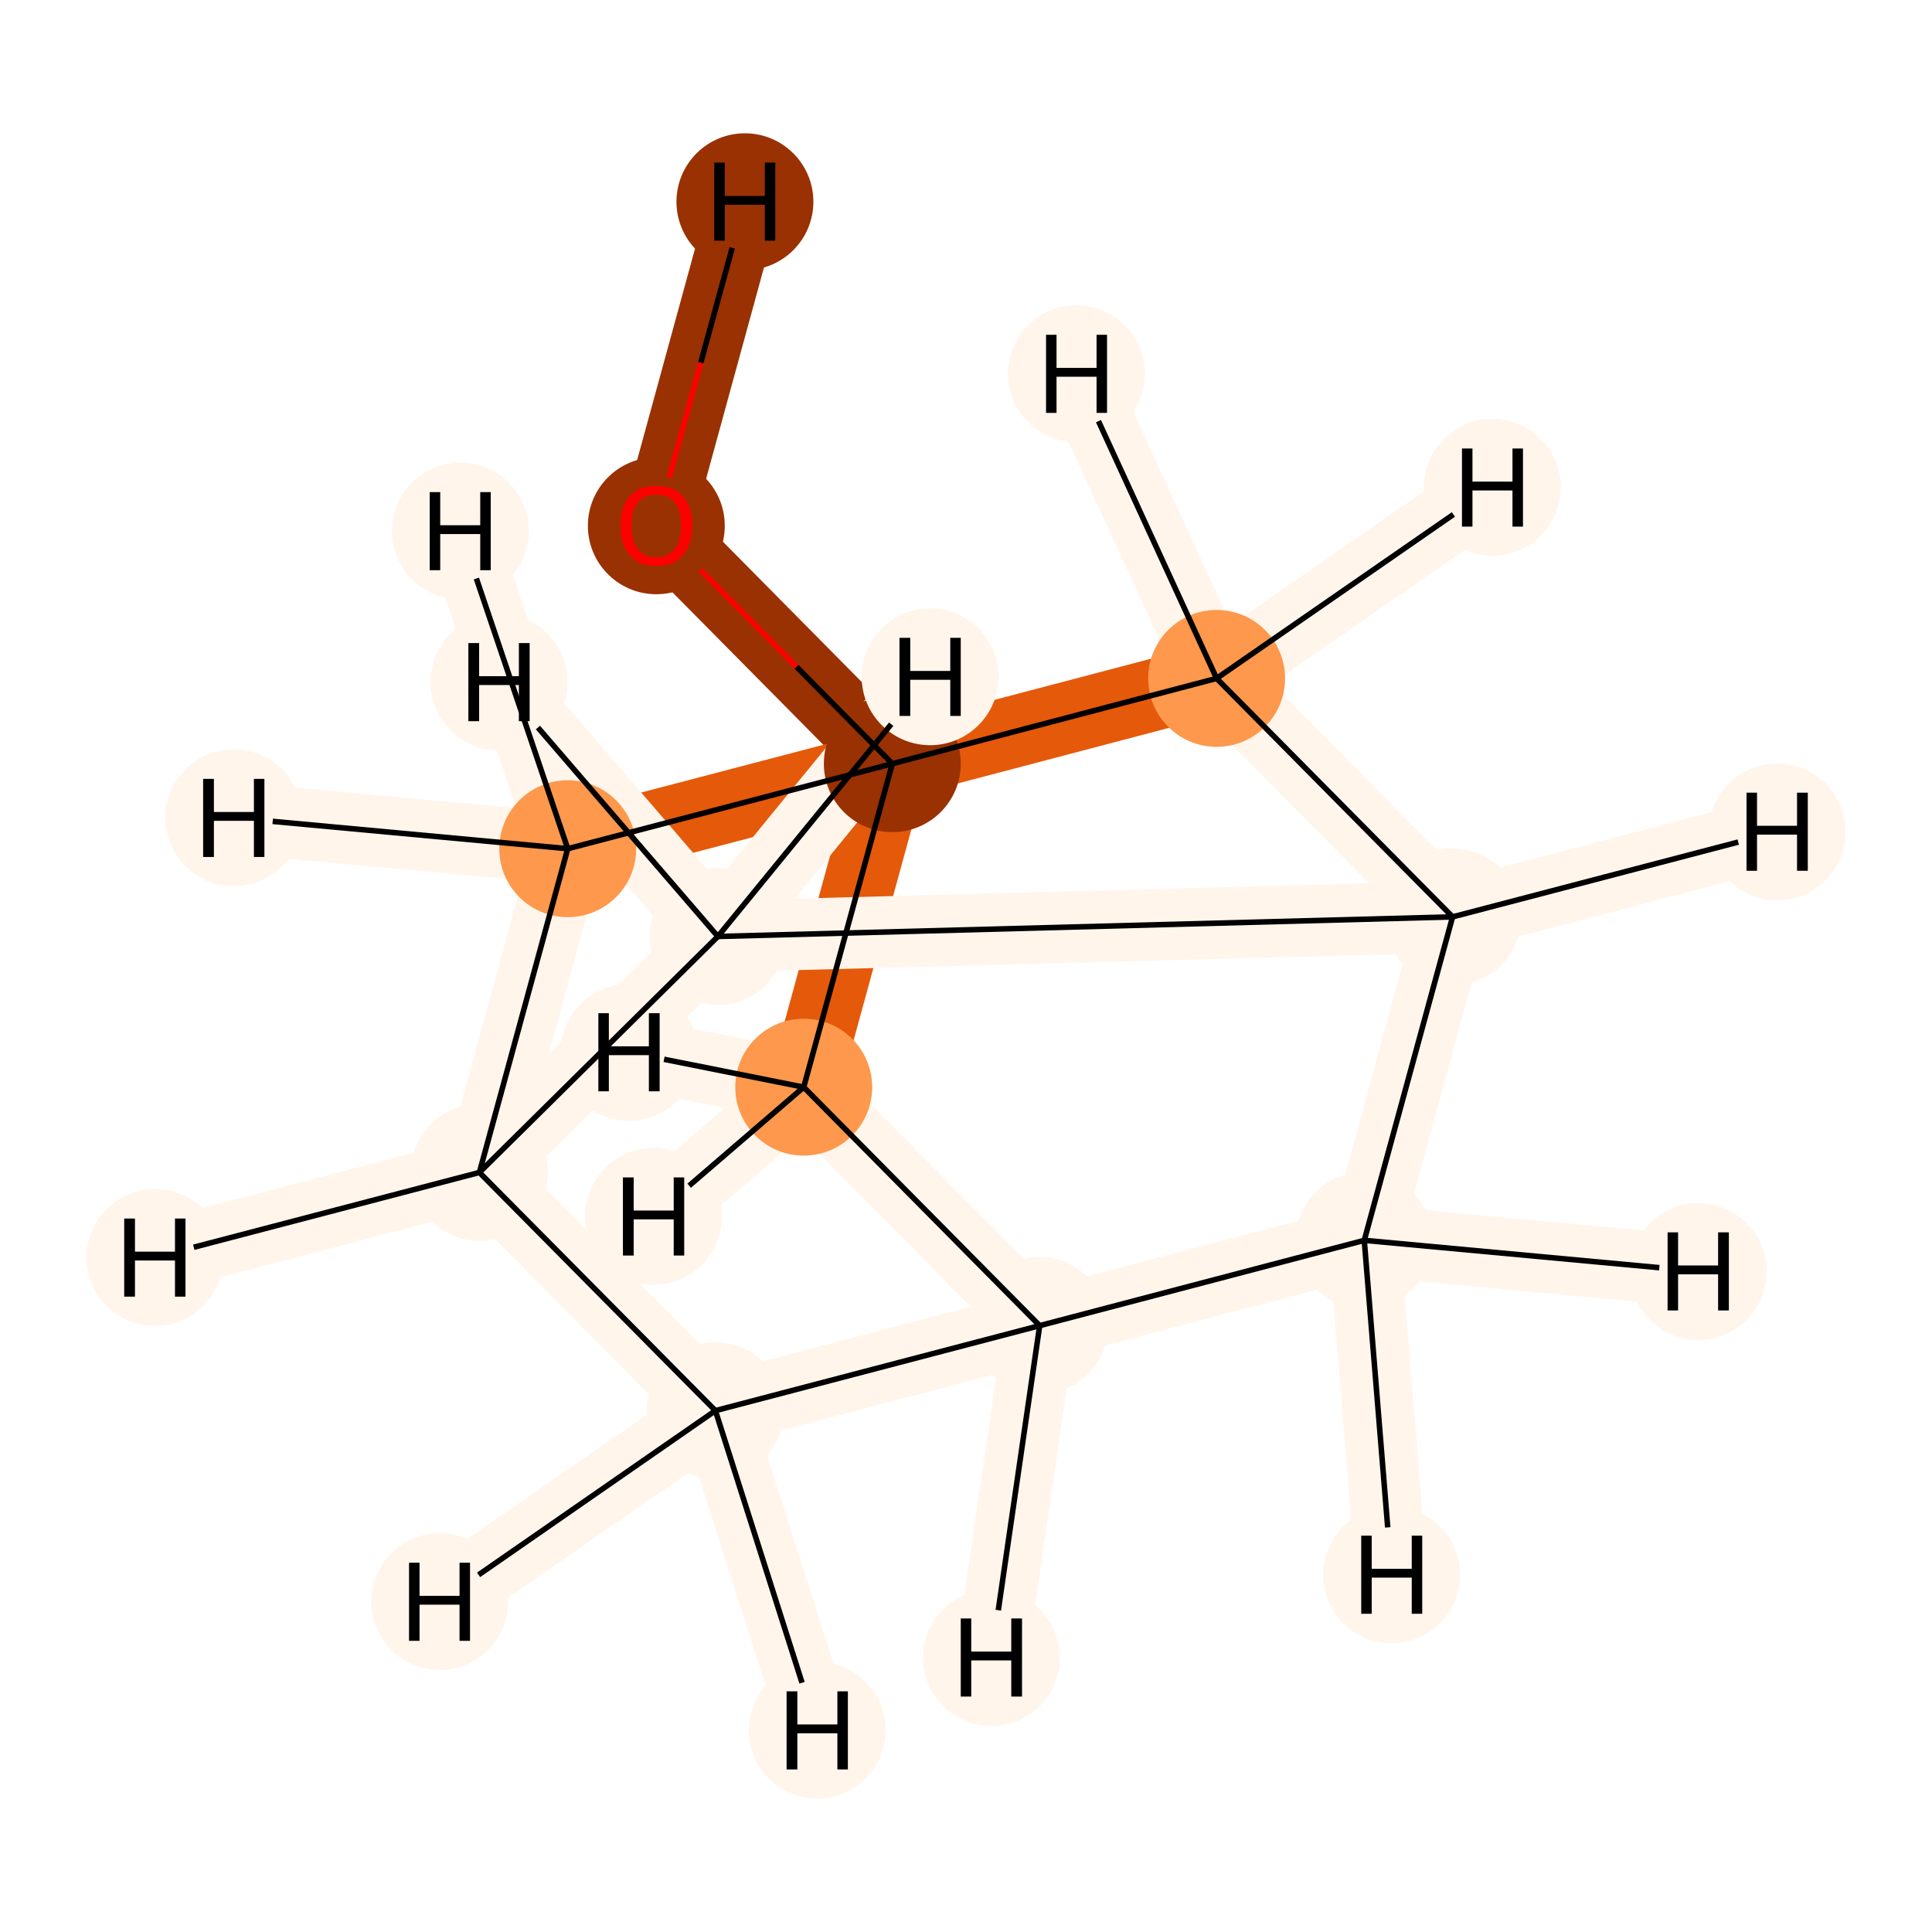 <?xml version='1.0' encoding='iso-8859-1'?>
<svg version='1.1' baseProfile='full'
              xmlns='http://www.w3.org/2000/svg'
                      xmlns:rdkit='http://www.rdkit.org/xml'
                      xmlns:xlink='http://www.w3.org/1999/xlink'
                  xml:space='preserve'
width='700px' height='700px' viewBox='0 0 700 700'>
<!-- END OF HEADER -->
<rect style='opacity:1.0;fill:#FFFFFF;stroke:none' width='700.0' height='700.0' x='0.0' y='0.0'> </rect>
<path d='M 237.8,190.3 L 323.3,276.7' style='fill:none;fill-rule:evenodd;stroke:#993103;stroke-width:25.9px;stroke-linecap:butt;stroke-linejoin:miter;stroke-opacity:1' />
<path d='M 237.8,190.3 L 269.9,73.1' style='fill:none;fill-rule:evenodd;stroke:#993103;stroke-width:25.9px;stroke-linecap:butt;stroke-linejoin:miter;stroke-opacity:1' />
<path d='M 323.3,276.7 L 291.2,393.9' style='fill:none;fill-rule:evenodd;stroke:#E5590A;stroke-width:25.9px;stroke-linecap:butt;stroke-linejoin:miter;stroke-opacity:1' />
<path d='M 323.3,276.7 L 205.7,307.5' style='fill:none;fill-rule:evenodd;stroke:#E5590A;stroke-width:25.9px;stroke-linecap:butt;stroke-linejoin:miter;stroke-opacity:1' />
<path d='M 323.3,276.7 L 440.8,245.8' style='fill:none;fill-rule:evenodd;stroke:#E5590A;stroke-width:25.9px;stroke-linecap:butt;stroke-linejoin:miter;stroke-opacity:1' />
<path d='M 291.2,393.9 L 376.7,480.3' style='fill:none;fill-rule:evenodd;stroke:#FFF5EB;stroke-width:25.9px;stroke-linecap:butt;stroke-linejoin:miter;stroke-opacity:1' />
<path d='M 291.2,393.9 L 236.8,440.7' style='fill:none;fill-rule:evenodd;stroke:#FFF5EB;stroke-width:25.9px;stroke-linecap:butt;stroke-linejoin:miter;stroke-opacity:1' />
<path d='M 291.2,393.9 L 227.9,381.3' style='fill:none;fill-rule:evenodd;stroke:#FFF5EB;stroke-width:25.9px;stroke-linecap:butt;stroke-linejoin:miter;stroke-opacity:1' />
<path d='M 376.7,480.3 L 494.3,449.4' style='fill:none;fill-rule:evenodd;stroke:#FFF5EB;stroke-width:25.9px;stroke-linecap:butt;stroke-linejoin:miter;stroke-opacity:1' />
<path d='M 376.7,480.3 L 259.2,511.1' style='fill:none;fill-rule:evenodd;stroke:#FFF5EB;stroke-width:25.9px;stroke-linecap:butt;stroke-linejoin:miter;stroke-opacity:1' />
<path d='M 376.7,480.3 L 359.2,600.6' style='fill:none;fill-rule:evenodd;stroke:#FFF5EB;stroke-width:25.9px;stroke-linecap:butt;stroke-linejoin:miter;stroke-opacity:1' />
<path d='M 494.3,449.4 L 526.3,332.2' style='fill:none;fill-rule:evenodd;stroke:#FFF5EB;stroke-width:25.9px;stroke-linecap:butt;stroke-linejoin:miter;stroke-opacity:1' />
<path d='M 494.3,449.4 L 615.3,460.7' style='fill:none;fill-rule:evenodd;stroke:#FFF5EB;stroke-width:25.9px;stroke-linecap:butt;stroke-linejoin:miter;stroke-opacity:1' />
<path d='M 494.3,449.4 L 504.2,570.6' style='fill:none;fill-rule:evenodd;stroke:#FFF5EB;stroke-width:25.9px;stroke-linecap:butt;stroke-linejoin:miter;stroke-opacity:1' />
<path d='M 526.3,332.2 L 440.8,245.8' style='fill:none;fill-rule:evenodd;stroke:#FFF5EB;stroke-width:25.9px;stroke-linecap:butt;stroke-linejoin:miter;stroke-opacity:1' />
<path d='M 526.3,332.2 L 260.1,339.3' style='fill:none;fill-rule:evenodd;stroke:#FFF5EB;stroke-width:25.9px;stroke-linecap:butt;stroke-linejoin:miter;stroke-opacity:1' />
<path d='M 526.3,332.2 L 643.9,301.4' style='fill:none;fill-rule:evenodd;stroke:#FFF5EB;stroke-width:25.9px;stroke-linecap:butt;stroke-linejoin:miter;stroke-opacity:1' />
<path d='M 440.8,245.8 L 390.0,135.4' style='fill:none;fill-rule:evenodd;stroke:#FFF5EB;stroke-width:25.9px;stroke-linecap:butt;stroke-linejoin:miter;stroke-opacity:1' />
<path d='M 440.8,245.8 L 540.7,176.6' style='fill:none;fill-rule:evenodd;stroke:#FFF5EB;stroke-width:25.9px;stroke-linecap:butt;stroke-linejoin:miter;stroke-opacity:1' />
<path d='M 260.1,339.3 L 173.7,424.8' style='fill:none;fill-rule:evenodd;stroke:#FFF5EB;stroke-width:25.9px;stroke-linecap:butt;stroke-linejoin:miter;stroke-opacity:1' />
<path d='M 260.1,339.3 L 180.8,247.1' style='fill:none;fill-rule:evenodd;stroke:#FFF5EB;stroke-width:25.9px;stroke-linecap:butt;stroke-linejoin:miter;stroke-opacity:1' />
<path d='M 260.1,339.3 L 337.0,245.2' style='fill:none;fill-rule:evenodd;stroke:#FFF5EB;stroke-width:25.9px;stroke-linecap:butt;stroke-linejoin:miter;stroke-opacity:1' />
<path d='M 173.7,424.8 L 205.7,307.5' style='fill:none;fill-rule:evenodd;stroke:#FFF5EB;stroke-width:25.9px;stroke-linecap:butt;stroke-linejoin:miter;stroke-opacity:1' />
<path d='M 173.7,424.8 L 259.2,511.1' style='fill:none;fill-rule:evenodd;stroke:#FFF5EB;stroke-width:25.9px;stroke-linecap:butt;stroke-linejoin:miter;stroke-opacity:1' />
<path d='M 173.7,424.8 L 56.1,455.6' style='fill:none;fill-rule:evenodd;stroke:#FFF5EB;stroke-width:25.9px;stroke-linecap:butt;stroke-linejoin:miter;stroke-opacity:1' />
<path d='M 205.7,307.5 L 166.8,192.4' style='fill:none;fill-rule:evenodd;stroke:#FFF5EB;stroke-width:25.9px;stroke-linecap:butt;stroke-linejoin:miter;stroke-opacity:1' />
<path d='M 205.7,307.5 L 84.7,296.3' style='fill:none;fill-rule:evenodd;stroke:#FFF5EB;stroke-width:25.9px;stroke-linecap:butt;stroke-linejoin:miter;stroke-opacity:1' />
<path d='M 259.2,511.1 L 159.3,580.3' style='fill:none;fill-rule:evenodd;stroke:#FFF5EB;stroke-width:25.9px;stroke-linecap:butt;stroke-linejoin:miter;stroke-opacity:1' />
<path d='M 259.2,511.1 L 296.1,626.9' style='fill:none;fill-rule:evenodd;stroke:#FFF5EB;stroke-width:25.9px;stroke-linecap:butt;stroke-linejoin:miter;stroke-opacity:1' />
<ellipse cx='237.8' cy='190.5' rx='24.3' ry='24.3'  style='fill:#993103;fill-rule:evenodd;stroke:#993103;stroke-width:1.0px;stroke-linecap:butt;stroke-linejoin:miter;stroke-opacity:1' />
<ellipse cx='323.3' cy='276.7' rx='24.3' ry='24.3'  style='fill:#993103;fill-rule:evenodd;stroke:#993103;stroke-width:1.0px;stroke-linecap:butt;stroke-linejoin:miter;stroke-opacity:1' />
<ellipse cx='291.2' cy='393.9' rx='24.3' ry='24.3'  style='fill:#FD984C;fill-rule:evenodd;stroke:#FD984C;stroke-width:1.0px;stroke-linecap:butt;stroke-linejoin:miter;stroke-opacity:1' />
<ellipse cx='376.7' cy='480.3' rx='24.3' ry='24.3'  style='fill:#FFF5EB;fill-rule:evenodd;stroke:#FFF5EB;stroke-width:1.0px;stroke-linecap:butt;stroke-linejoin:miter;stroke-opacity:1' />
<ellipse cx='494.3' cy='449.4' rx='24.3' ry='24.3'  style='fill:#FFF5EB;fill-rule:evenodd;stroke:#FFF5EB;stroke-width:1.0px;stroke-linecap:butt;stroke-linejoin:miter;stroke-opacity:1' />
<ellipse cx='526.3' cy='332.2' rx='24.3' ry='24.3'  style='fill:#FFF5EB;fill-rule:evenodd;stroke:#FFF5EB;stroke-width:1.0px;stroke-linecap:butt;stroke-linejoin:miter;stroke-opacity:1' />
<ellipse cx='440.8' cy='245.8' rx='24.3' ry='24.3'  style='fill:#FD984C;fill-rule:evenodd;stroke:#FD984C;stroke-width:1.0px;stroke-linecap:butt;stroke-linejoin:miter;stroke-opacity:1' />
<ellipse cx='260.1' cy='339.3' rx='24.3' ry='24.3'  style='fill:#FFF5EB;fill-rule:evenodd;stroke:#FFF5EB;stroke-width:1.0px;stroke-linecap:butt;stroke-linejoin:miter;stroke-opacity:1' />
<ellipse cx='173.7' cy='424.8' rx='24.3' ry='24.3'  style='fill:#FFF5EB;fill-rule:evenodd;stroke:#FFF5EB;stroke-width:1.0px;stroke-linecap:butt;stroke-linejoin:miter;stroke-opacity:1' />
<ellipse cx='205.7' cy='307.5' rx='24.3' ry='24.3'  style='fill:#FD984C;fill-rule:evenodd;stroke:#FD984C;stroke-width:1.0px;stroke-linecap:butt;stroke-linejoin:miter;stroke-opacity:1' />
<ellipse cx='259.2' cy='511.1' rx='24.3' ry='24.3'  style='fill:#FFF5EB;fill-rule:evenodd;stroke:#FFF5EB;stroke-width:1.0px;stroke-linecap:butt;stroke-linejoin:miter;stroke-opacity:1' />
<ellipse cx='269.9' cy='73.1' rx='24.3' ry='24.3'  style='fill:#993103;fill-rule:evenodd;stroke:#993103;stroke-width:1.0px;stroke-linecap:butt;stroke-linejoin:miter;stroke-opacity:1' />
<ellipse cx='236.8' cy='440.7' rx='24.3' ry='24.3'  style='fill:#FFF5EB;fill-rule:evenodd;stroke:#FFF5EB;stroke-width:1.0px;stroke-linecap:butt;stroke-linejoin:miter;stroke-opacity:1' />
<ellipse cx='227.9' cy='381.3' rx='24.3' ry='24.3'  style='fill:#FFF5EB;fill-rule:evenodd;stroke:#FFF5EB;stroke-width:1.0px;stroke-linecap:butt;stroke-linejoin:miter;stroke-opacity:1' />
<ellipse cx='359.2' cy='600.6' rx='24.3' ry='24.3'  style='fill:#FFF5EB;fill-rule:evenodd;stroke:#FFF5EB;stroke-width:1.0px;stroke-linecap:butt;stroke-linejoin:miter;stroke-opacity:1' />
<ellipse cx='615.3' cy='460.7' rx='24.3' ry='24.3'  style='fill:#FFF5EB;fill-rule:evenodd;stroke:#FFF5EB;stroke-width:1.0px;stroke-linecap:butt;stroke-linejoin:miter;stroke-opacity:1' />
<ellipse cx='504.2' cy='570.6' rx='24.3' ry='24.3'  style='fill:#FFF5EB;fill-rule:evenodd;stroke:#FFF5EB;stroke-width:1.0px;stroke-linecap:butt;stroke-linejoin:miter;stroke-opacity:1' />
<ellipse cx='643.9' cy='301.4' rx='24.3' ry='24.3'  style='fill:#FFF5EB;fill-rule:evenodd;stroke:#FFF5EB;stroke-width:1.0px;stroke-linecap:butt;stroke-linejoin:miter;stroke-opacity:1' />
<ellipse cx='390.0' cy='135.4' rx='24.3' ry='24.3'  style='fill:#FFF5EB;fill-rule:evenodd;stroke:#FFF5EB;stroke-width:1.0px;stroke-linecap:butt;stroke-linejoin:miter;stroke-opacity:1' />
<ellipse cx='540.7' cy='176.6' rx='24.3' ry='24.3'  style='fill:#FFF5EB;fill-rule:evenodd;stroke:#FFF5EB;stroke-width:1.0px;stroke-linecap:butt;stroke-linejoin:miter;stroke-opacity:1' />
<ellipse cx='180.8' cy='247.1' rx='24.3' ry='24.3'  style='fill:#FFF5EB;fill-rule:evenodd;stroke:#FFF5EB;stroke-width:1.0px;stroke-linecap:butt;stroke-linejoin:miter;stroke-opacity:1' />
<ellipse cx='337.0' cy='245.2' rx='24.3' ry='24.3'  style='fill:#FFF5EB;fill-rule:evenodd;stroke:#FFF5EB;stroke-width:1.0px;stroke-linecap:butt;stroke-linejoin:miter;stroke-opacity:1' />
<ellipse cx='56.1' cy='455.6' rx='24.3' ry='24.3'  style='fill:#FFF5EB;fill-rule:evenodd;stroke:#FFF5EB;stroke-width:1.0px;stroke-linecap:butt;stroke-linejoin:miter;stroke-opacity:1' />
<ellipse cx='166.8' cy='192.4' rx='24.3' ry='24.3'  style='fill:#FFF5EB;fill-rule:evenodd;stroke:#FFF5EB;stroke-width:1.0px;stroke-linecap:butt;stroke-linejoin:miter;stroke-opacity:1' />
<ellipse cx='84.7' cy='296.3' rx='24.3' ry='24.3'  style='fill:#FFF5EB;fill-rule:evenodd;stroke:#FFF5EB;stroke-width:1.0px;stroke-linecap:butt;stroke-linejoin:miter;stroke-opacity:1' />
<ellipse cx='159.3' cy='580.3' rx='24.3' ry='24.3'  style='fill:#FFF5EB;fill-rule:evenodd;stroke:#FFF5EB;stroke-width:1.0px;stroke-linecap:butt;stroke-linejoin:miter;stroke-opacity:1' />
<ellipse cx='296.1' cy='626.9' rx='24.3' ry='24.3'  style='fill:#FFF5EB;fill-rule:evenodd;stroke:#FFF5EB;stroke-width:1.0px;stroke-linecap:butt;stroke-linejoin:miter;stroke-opacity:1' />
<path class='bond-0 atom-0 atom-1' d='M 253.8,206.5 L 288.6,241.6' style='fill:none;fill-rule:evenodd;stroke:#FF0000;stroke-width:2.0px;stroke-linecap:butt;stroke-linejoin:miter;stroke-opacity:1' />
<path class='bond-0 atom-0 atom-1' d='M 288.6,241.6 L 323.3,276.7' style='fill:none;fill-rule:evenodd;stroke:#000000;stroke-width:2.0px;stroke-linecap:butt;stroke-linejoin:miter;stroke-opacity:1' />
<path class='bond-13 atom-0 atom-11' d='M 242.5,173.0 L 253.9,131.4' style='fill:none;fill-rule:evenodd;stroke:#FF0000;stroke-width:2.0px;stroke-linecap:butt;stroke-linejoin:miter;stroke-opacity:1' />
<path class='bond-13 atom-0 atom-11' d='M 253.9,131.4 L 265.3,89.8' style='fill:none;fill-rule:evenodd;stroke:#000000;stroke-width:2.0px;stroke-linecap:butt;stroke-linejoin:miter;stroke-opacity:1' />
<path class='bond-1 atom-1 atom-2' d='M 323.3,276.7 L 291.2,393.9' style='fill:none;fill-rule:evenodd;stroke:#000000;stroke-width:2.0px;stroke-linecap:butt;stroke-linejoin:miter;stroke-opacity:1' />
<path class='bond-10 atom-9 atom-1' d='M 205.7,307.5 L 323.3,276.7' style='fill:none;fill-rule:evenodd;stroke:#000000;stroke-width:2.0px;stroke-linecap:butt;stroke-linejoin:miter;stroke-opacity:1' />
<path class='bond-11 atom-6 atom-1' d='M 440.8,245.8 L 323.3,276.7' style='fill:none;fill-rule:evenodd;stroke:#000000;stroke-width:2.0px;stroke-linecap:butt;stroke-linejoin:miter;stroke-opacity:1' />
<path class='bond-2 atom-2 atom-3' d='M 291.2,393.9 L 376.7,480.3' style='fill:none;fill-rule:evenodd;stroke:#000000;stroke-width:2.0px;stroke-linecap:butt;stroke-linejoin:miter;stroke-opacity:1' />
<path class='bond-14 atom-2 atom-12' d='M 291.2,393.9 L 249.7,429.6' style='fill:none;fill-rule:evenodd;stroke:#000000;stroke-width:2.0px;stroke-linecap:butt;stroke-linejoin:miter;stroke-opacity:1' />
<path class='bond-15 atom-2 atom-13' d='M 291.2,393.9 L 240.6,383.8' style='fill:none;fill-rule:evenodd;stroke:#000000;stroke-width:2.0px;stroke-linecap:butt;stroke-linejoin:miter;stroke-opacity:1' />
<path class='bond-3 atom-3 atom-4' d='M 376.7,480.3 L 494.3,449.4' style='fill:none;fill-rule:evenodd;stroke:#000000;stroke-width:2.0px;stroke-linecap:butt;stroke-linejoin:miter;stroke-opacity:1' />
<path class='bond-12 atom-10 atom-3' d='M 259.2,511.1 L 376.7,480.3' style='fill:none;fill-rule:evenodd;stroke:#000000;stroke-width:2.0px;stroke-linecap:butt;stroke-linejoin:miter;stroke-opacity:1' />
<path class='bond-16 atom-3 atom-14' d='M 376.7,480.3 L 361.7,583.4' style='fill:none;fill-rule:evenodd;stroke:#000000;stroke-width:2.0px;stroke-linecap:butt;stroke-linejoin:miter;stroke-opacity:1' />
<path class='bond-4 atom-4 atom-5' d='M 494.3,449.4 L 526.3,332.2' style='fill:none;fill-rule:evenodd;stroke:#000000;stroke-width:2.0px;stroke-linecap:butt;stroke-linejoin:miter;stroke-opacity:1' />
<path class='bond-17 atom-4 atom-15' d='M 494.3,449.4 L 601.2,459.3' style='fill:none;fill-rule:evenodd;stroke:#000000;stroke-width:2.0px;stroke-linecap:butt;stroke-linejoin:miter;stroke-opacity:1' />
<path class='bond-18 atom-4 atom-16' d='M 494.3,449.4 L 502.8,553.4' style='fill:none;fill-rule:evenodd;stroke:#000000;stroke-width:2.0px;stroke-linecap:butt;stroke-linejoin:miter;stroke-opacity:1' />
<path class='bond-5 atom-5 atom-6' d='M 526.3,332.2 L 440.8,245.8' style='fill:none;fill-rule:evenodd;stroke:#000000;stroke-width:2.0px;stroke-linecap:butt;stroke-linejoin:miter;stroke-opacity:1' />
<path class='bond-6 atom-5 atom-7' d='M 526.3,332.2 L 260.1,339.3' style='fill:none;fill-rule:evenodd;stroke:#000000;stroke-width:2.0px;stroke-linecap:butt;stroke-linejoin:miter;stroke-opacity:1' />
<path class='bond-19 atom-5 atom-17' d='M 526.3,332.2 L 629.8,305.1' style='fill:none;fill-rule:evenodd;stroke:#000000;stroke-width:2.0px;stroke-linecap:butt;stroke-linejoin:miter;stroke-opacity:1' />
<path class='bond-20 atom-6 atom-18' d='M 440.8,245.8 L 398.0,152.6' style='fill:none;fill-rule:evenodd;stroke:#000000;stroke-width:2.0px;stroke-linecap:butt;stroke-linejoin:miter;stroke-opacity:1' />
<path class='bond-21 atom-6 atom-19' d='M 440.8,245.8 L 526.6,186.4' style='fill:none;fill-rule:evenodd;stroke:#000000;stroke-width:2.0px;stroke-linecap:butt;stroke-linejoin:miter;stroke-opacity:1' />
<path class='bond-7 atom-7 atom-8' d='M 260.1,339.3 L 173.7,424.8' style='fill:none;fill-rule:evenodd;stroke:#000000;stroke-width:2.0px;stroke-linecap:butt;stroke-linejoin:miter;stroke-opacity:1' />
<path class='bond-22 atom-7 atom-20' d='M 260.1,339.3 L 194.9,263.6' style='fill:none;fill-rule:evenodd;stroke:#000000;stroke-width:2.0px;stroke-linecap:butt;stroke-linejoin:miter;stroke-opacity:1' />
<path class='bond-23 atom-7 atom-21' d='M 260.1,339.3 L 322.9,262.4' style='fill:none;fill-rule:evenodd;stroke:#000000;stroke-width:2.0px;stroke-linecap:butt;stroke-linejoin:miter;stroke-opacity:1' />
<path class='bond-8 atom-8 atom-9' d='M 173.7,424.8 L 205.7,307.5' style='fill:none;fill-rule:evenodd;stroke:#000000;stroke-width:2.0px;stroke-linecap:butt;stroke-linejoin:miter;stroke-opacity:1' />
<path class='bond-9 atom-8 atom-10' d='M 173.7,424.8 L 259.2,511.1' style='fill:none;fill-rule:evenodd;stroke:#000000;stroke-width:2.0px;stroke-linecap:butt;stroke-linejoin:miter;stroke-opacity:1' />
<path class='bond-24 atom-8 atom-22' d='M 173.7,424.8 L 70.2,451.9' style='fill:none;fill-rule:evenodd;stroke:#000000;stroke-width:2.0px;stroke-linecap:butt;stroke-linejoin:miter;stroke-opacity:1' />
<path class='bond-25 atom-9 atom-23' d='M 205.7,307.5 L 172.6,209.6' style='fill:none;fill-rule:evenodd;stroke:#000000;stroke-width:2.0px;stroke-linecap:butt;stroke-linejoin:miter;stroke-opacity:1' />
<path class='bond-26 atom-9 atom-24' d='M 205.7,307.5 L 98.8,297.6' style='fill:none;fill-rule:evenodd;stroke:#000000;stroke-width:2.0px;stroke-linecap:butt;stroke-linejoin:miter;stroke-opacity:1' />
<path class='bond-27 atom-10 atom-25' d='M 259.2,511.1 L 173.4,570.6' style='fill:none;fill-rule:evenodd;stroke:#000000;stroke-width:2.0px;stroke-linecap:butt;stroke-linejoin:miter;stroke-opacity:1' />
<path class='bond-28 atom-10 atom-26' d='M 259.2,511.1 L 290.6,609.7' style='fill:none;fill-rule:evenodd;stroke:#000000;stroke-width:2.0px;stroke-linecap:butt;stroke-linejoin:miter;stroke-opacity:1' />
<path  class='atom-0' d='M 224.8 190.4
Q 224.8 183.6, 228.2 179.8
Q 231.5 176.0, 237.8 176.0
Q 244.1 176.0, 247.4 179.8
Q 250.8 183.6, 250.8 190.4
Q 250.8 197.3, 247.4 201.2
Q 244.0 205.1, 237.8 205.1
Q 231.6 205.1, 228.2 201.2
Q 224.8 197.3, 224.8 190.4
M 237.8 201.9
Q 242.1 201.9, 244.4 199.0
Q 246.8 196.1, 246.8 190.4
Q 246.8 184.8, 244.4 182.0
Q 242.1 179.2, 237.8 179.2
Q 233.5 179.2, 231.1 182.0
Q 228.8 184.8, 228.8 190.4
Q 228.8 196.1, 231.1 199.0
Q 233.5 201.9, 237.8 201.9
' fill='#FF0000'/>
<path  class='atom-11' d='M 258.8 58.9
L 262.6 58.9
L 262.6 71.0
L 277.1 71.0
L 277.1 58.9
L 280.9 58.9
L 280.9 87.2
L 277.1 87.2
L 277.1 74.2
L 262.6 74.2
L 262.6 87.2
L 258.8 87.2
L 258.8 58.9
' fill='#000000'/>
<path  class='atom-12' d='M 225.7 426.6
L 229.6 426.6
L 229.6 438.6
L 244.1 438.6
L 244.1 426.6
L 247.9 426.6
L 247.9 454.9
L 244.1 454.9
L 244.1 441.8
L 229.6 441.8
L 229.6 454.9
L 225.7 454.9
L 225.7 426.6
' fill='#000000'/>
<path  class='atom-13' d='M 216.8 367.1
L 220.6 367.1
L 220.6 379.1
L 235.1 379.1
L 235.1 367.1
L 239.0 367.1
L 239.0 395.4
L 235.1 395.4
L 235.1 382.3
L 220.6 382.3
L 220.6 395.4
L 216.8 395.4
L 216.8 367.1
' fill='#000000'/>
<path  class='atom-14' d='M 348.1 586.4
L 351.9 586.4
L 351.9 598.4
L 366.4 598.4
L 366.4 586.4
L 370.3 586.4
L 370.3 614.7
L 366.4 614.7
L 366.4 601.6
L 351.9 601.6
L 351.9 614.7
L 348.1 614.7
L 348.1 586.4
' fill='#000000'/>
<path  class='atom-15' d='M 604.2 446.5
L 608.0 446.5
L 608.0 458.5
L 622.5 458.5
L 622.5 446.5
L 626.4 446.5
L 626.4 474.8
L 622.5 474.8
L 622.5 461.7
L 608.0 461.7
L 608.0 474.8
L 604.2 474.8
L 604.2 446.5
' fill='#000000'/>
<path  class='atom-16' d='M 493.2 556.4
L 497.0 556.4
L 497.0 568.4
L 511.5 568.4
L 511.5 556.4
L 515.3 556.4
L 515.3 584.7
L 511.5 584.7
L 511.5 571.6
L 497.0 571.6
L 497.0 584.7
L 493.2 584.7
L 493.2 556.4
' fill='#000000'/>
<path  class='atom-17' d='M 632.8 287.2
L 636.6 287.2
L 636.6 299.2
L 651.1 299.2
L 651.1 287.2
L 655.0 287.2
L 655.0 315.5
L 651.1 315.5
L 651.1 302.4
L 636.6 302.4
L 636.6 315.5
L 632.8 315.5
L 632.8 287.2
' fill='#000000'/>
<path  class='atom-18' d='M 379.0 121.3
L 382.8 121.3
L 382.8 133.3
L 397.3 133.3
L 397.3 121.3
L 401.1 121.3
L 401.1 149.6
L 397.3 149.6
L 397.3 136.5
L 382.8 136.5
L 382.8 149.6
L 379.0 149.6
L 379.0 121.3
' fill='#000000'/>
<path  class='atom-19' d='M 529.7 162.5
L 533.5 162.5
L 533.5 174.5
L 548.0 174.5
L 548.0 162.5
L 551.8 162.5
L 551.8 190.8
L 548.0 190.8
L 548.0 177.7
L 533.5 177.7
L 533.5 190.8
L 529.7 190.8
L 529.7 162.5
' fill='#000000'/>
<path  class='atom-20' d='M 169.7 233.0
L 173.6 233.0
L 173.6 245.0
L 188.0 245.0
L 188.0 233.0
L 191.9 233.0
L 191.9 261.3
L 188.0 261.3
L 188.0 248.2
L 173.6 248.2
L 173.6 261.3
L 169.7 261.3
L 169.7 233.0
' fill='#000000'/>
<path  class='atom-21' d='M 325.9 231.1
L 329.8 231.1
L 329.8 243.1
L 344.3 243.1
L 344.3 231.1
L 348.1 231.1
L 348.1 259.4
L 344.3 259.4
L 344.3 246.3
L 329.8 246.3
L 329.8 259.4
L 325.9 259.4
L 325.9 231.1
' fill='#000000'/>
<path  class='atom-22' d='M 45.0 441.5
L 48.9 441.5
L 48.9 453.5
L 63.4 453.5
L 63.4 441.5
L 67.2 441.5
L 67.2 469.8
L 63.4 469.8
L 63.4 456.7
L 48.9 456.7
L 48.9 469.8
L 45.0 469.8
L 45.0 441.5
' fill='#000000'/>
<path  class='atom-23' d='M 155.7 178.3
L 159.5 178.3
L 159.5 190.3
L 174.0 190.3
L 174.0 178.3
L 177.8 178.3
L 177.8 206.6
L 174.0 206.6
L 174.0 193.5
L 159.5 193.5
L 159.5 206.6
L 155.7 206.6
L 155.7 178.3
' fill='#000000'/>
<path  class='atom-24' d='M 73.6 282.2
L 77.5 282.2
L 77.5 294.2
L 92.0 294.2
L 92.0 282.2
L 95.8 282.2
L 95.8 310.5
L 92.0 310.5
L 92.0 297.4
L 77.5 297.4
L 77.5 310.5
L 73.6 310.5
L 73.6 282.2
' fill='#000000'/>
<path  class='atom-25' d='M 148.2 566.2
L 152.0 566.2
L 152.0 578.2
L 166.5 578.2
L 166.5 566.2
L 170.3 566.2
L 170.3 594.5
L 166.5 594.5
L 166.5 581.4
L 152.0 581.4
L 152.0 594.5
L 148.2 594.5
L 148.2 566.2
' fill='#000000'/>
<path  class='atom-26' d='M 285.0 612.8
L 288.9 612.8
L 288.9 624.8
L 303.4 624.8
L 303.4 612.8
L 307.2 612.8
L 307.2 641.1
L 303.4 641.1
L 303.4 628.0
L 288.9 628.0
L 288.9 641.1
L 285.0 641.1
L 285.0 612.8
' fill='#000000'/>
</svg>
